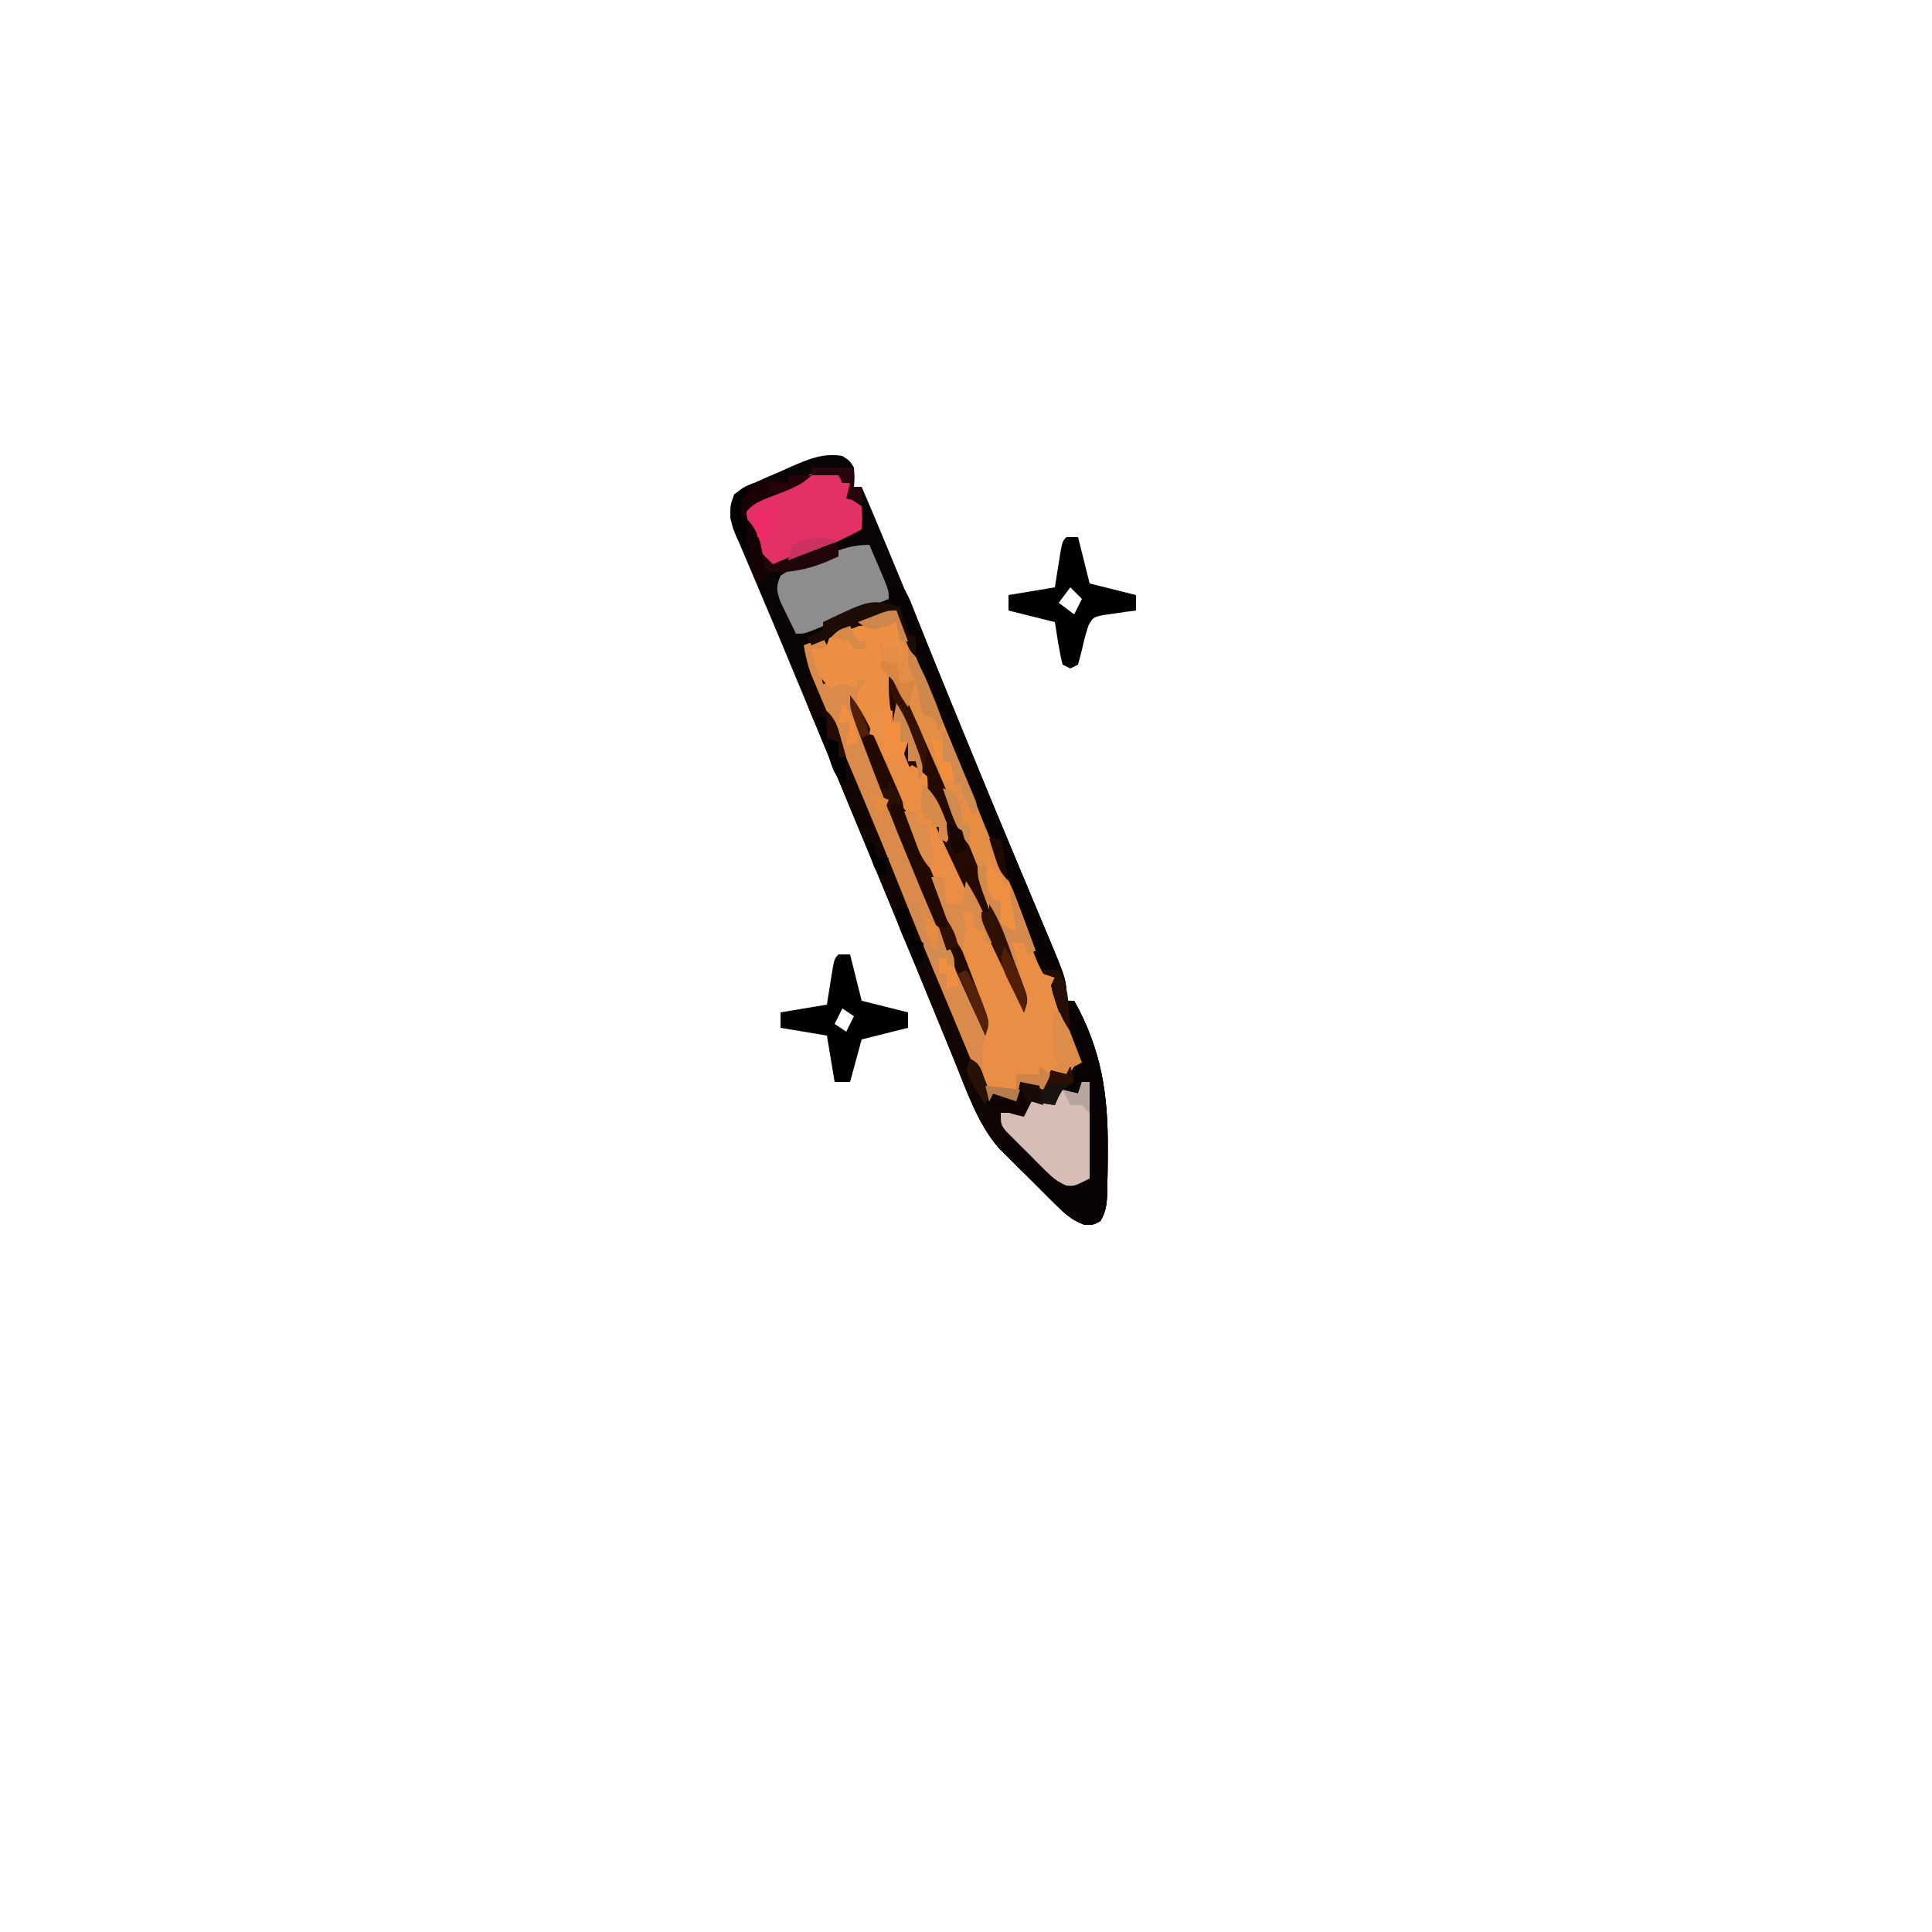 <?xml version="1.0" encoding="UTF-8"?>
<svg version="1.1" xmlns="http://www.w3.org/2000/svg" width="500" height="500">
<path d="M0 0 C1.875 1.188 1.875 1.188 3 3 C3.188 5.688 3.188 5.688 3 8 C3.66 8 4.32 8 5 8 C7.187 13.079 9.331 18.173 11.449 23.281 C11.779 24.075 12.108 24.869 12.447 25.686 C13.528 28.291 14.608 30.895 15.688 33.5 C16.062 34.402 16.436 35.305 16.821 36.234 C22.617 50.213 28.376 64.207 34.107 78.212 C37.798 87.231 41.509 96.242 45.266 105.234 C45.613 106.066 45.96 106.897 46.318 107.754 C47.977 111.723 49.639 115.691 51.305 119.657 C51.899 121.075 52.492 122.493 53.086 123.91 C53.353 124.543 53.62 125.175 53.895 125.827 C58 135.646 58 135.646 58 141 C58.66 141 59.32 141 60 141 C67.073 153.71 68.785 165.254 68.688 179.562 C68.686 180.351 68.685 181.14 68.683 181.953 C68.67 184.221 68.63 186.486 68.574 188.754 C68.564 189.441 68.554 190.127 68.544 190.835 C68.434 193.603 68.228 195.625 66.777 198.015 C65 199 65 199 62.633 198.972 C59.252 197.724 57.439 195.973 54.875 193.441 C54.406 192.978 53.936 192.515 53.453 192.038 C52.463 191.055 51.478 190.067 50.498 189.074 C49.02 187.583 47.52 186.116 46.016 184.65 C45.051 183.686 44.087 182.721 43.125 181.754 C42.261 180.891 41.398 180.028 40.508 179.139 C34.956 172.799 32.095 164.116 28.953 156.402 C28.585 155.507 28.216 154.612 27.837 153.69 C26.638 150.774 25.444 147.856 24.25 144.938 C23.405 142.881 22.56 140.824 21.714 138.768 C19.982 134.558 18.252 130.348 16.523 126.137 C12.786 117.041 9.019 107.958 5.25 98.875 C4.55 97.186 3.849 95.497 3.149 93.808 C-0.554 84.88 -4.266 75.956 -7.991 67.036 C-9.571 63.251 -11.15 59.465 -12.724 55.677 C-13.172 54.597 -13.172 54.597 -13.63 53.496 C-14.221 52.071 -14.813 50.646 -15.405 49.221 C-17.112 45.115 -18.838 41.017 -20.582 36.926 C-21.393 35.018 -22.198 33.107 -23 31.195 C-23.969 28.889 -24.948 26.589 -25.941 24.293 C-26.363 23.281 -26.784 22.269 -27.219 21.227 C-27.589 20.356 -27.96 19.485 -28.342 18.588 C-29.16 15.372 -28.869 13.186 -28 10 C-25.629 8.242 -25.629 8.242 -22.562 6.875 C-21.478 6.385 -20.394 5.895 -19.277 5.391 C-18.196 4.932 -17.114 4.473 -16 4 C-15.073 3.582 -14.146 3.165 -13.191 2.734 C-8.762 0.82 -4.905 -0.837 0 0 Z " fill="#090505" transform="translate(218,118)"/>
<path d="M0 0 C2.625 2.625 3.611 5.631 4.949 9.023 C5.239 9.744 5.528 10.465 5.826 11.207 C6.454 12.772 7.08 14.339 7.704 15.906 C9.383 20.12 11.079 24.327 12.773 28.535 C13.297 29.837 13.297 29.837 13.831 31.165 C17.422 40.077 21.107 48.948 24.812 57.812 C25.44 59.315 26.067 60.818 26.695 62.32 C28.991 67.816 31.291 73.309 33.594 78.801 C34.563 81.114 35.533 83.427 36.501 85.741 C37.343 87.752 38.186 89.763 39.032 91.773 C44 103.641 44 103.641 44 109 C44.66 109 45.32 109 46 109 C53.073 121.71 54.785 133.254 54.688 147.562 C54.686 148.351 54.685 149.14 54.683 149.953 C54.67 152.221 54.63 154.486 54.574 156.754 C54.564 157.441 54.554 158.127 54.544 158.835 C54.434 161.603 54.228 163.625 52.777 166.015 C51 167 51 167 48.633 166.972 C45.252 165.724 43.439 163.973 40.875 161.441 C40.406 160.978 39.936 160.515 39.453 160.038 C38.463 159.055 37.478 158.067 36.498 157.074 C35.02 155.583 33.52 154.116 32.016 152.65 C31.051 151.686 30.087 150.721 29.125 149.754 C28.261 148.891 27.398 148.028 26.508 147.139 C20.956 140.799 18.095 132.116 14.953 124.402 C14.584 123.506 14.216 122.61 13.836 121.687 C12.637 118.772 11.444 115.855 10.25 112.938 C8.984 109.854 7.716 106.771 6.449 103.688 C5.584 101.584 4.72 99.48 3.856 97.377 C0.994 90.407 -1.886 83.445 -4.781 76.488 C-5.161 75.575 -5.541 74.662 -5.932 73.721 C-7.384 70.232 -8.836 66.743 -10.291 63.256 C-12.227 58.615 -14.147 53.968 -16.048 49.312 C-17.053 46.872 -18.081 44.441 -19.107 42.01 C-19.776 40.387 -20.443 38.764 -21.109 37.141 C-21.43 36.396 -21.751 35.652 -22.082 34.885 C-23.444 31.51 -24.153 29.562 -23.181 25.991 C-22.791 25.334 -22.401 24.677 -22 24 C-20.016 26.976 -18.757 29.757 -17.383 33.055 C-17.13 33.659 -16.877 34.263 -16.617 34.886 C-15.783 36.881 -14.954 38.878 -14.125 40.875 C-13.538 42.284 -12.95 43.692 -12.363 45.101 C-10.857 48.712 -9.356 52.326 -7.856 55.939 C-7.057 57.862 -6.258 59.784 -5.457 61.705 C-0.603 73.358 4.208 85.026 8.945 96.727 C9.282 97.558 9.619 98.39 9.966 99.247 C11.622 103.339 13.275 107.433 14.925 111.528 C16.362 115.091 17.811 118.649 19.269 122.204 C19.922 123.809 20.559 125.422 21.192 127.035 C22.246 129.721 22.246 129.721 24 133 C27.622 134.223 27.622 134.223 31 134 C31.33 132.68 31.66 131.36 32 130 C33.98 130.33 35.96 130.66 38 131 C38.66 129.68 39.32 128.36 40 127 C41.98 127.495 41.98 127.495 44 128 C45.765 126.376 45.765 126.376 47 124 C46.332 121.117 46.332 121.117 44.812 118.188 C42.813 113.797 41.026 109.718 40 105 C40.33 104.34 40.66 103.68 41 103 C39.515 102.505 39.515 102.505 38 102 C36.796 99.796 36.796 99.796 35.609 96.824 C35.154 95.704 34.7 94.583 34.231 93.428 C33.737 92.181 33.244 90.934 32.75 89.688 C32.23 88.398 31.709 87.11 31.187 85.822 C30.352 83.761 29.517 81.7 28.687 79.637 C25.247 71.099 21.68 62.615 18.125 54.125 C16.024 49.106 13.93 44.085 11.852 39.056 C11.279 37.674 10.703 36.293 10.124 34.912 C9.281 32.9 8.448 30.884 7.617 28.867 C7.136 27.711 6.655 26.554 6.16 25.363 C4.961 21.886 4.421 18.646 4 15 C3.299 12.187 2.5 10.586 1 8 C-2.084 6.943 -2.084 6.943 -5 7 C-4.67 6.34 -4.34 5.68 -4 5 C-3.34 5 -2.68 5 -2 5 C-1.856 4.361 -1.711 3.721 -1.562 3.062 C-1 1 -1 1 0 0 Z " fill="#110603" transform="translate(232,150)"/>
<path d="M0 0 C1.32 0 2.64 0 4 0 C6.092 4.431 6.092 4.431 5.625 7.312 C5.316 8.148 5.316 8.148 5 9 C4.67 8.01 4.34 7.02 4 6 C3.01 6.33 2.02 6.66 1 7 C0.34 6.34 -0.32 5.68 -1 5 C-0.247 8.49 1.018 11.639 2.375 14.938 C4.439 19.998 6.416 25.083 8.316 30.207 C13.509 44.185 18.995 57.984 24.875 71.688 C25.193 72.432 25.512 73.176 25.84 73.943 C29.33 82.085 32.935 90.124 37 98 C35.68 92.72 34.36 87.44 33 82 C38.882 83.176 38.882 83.176 41 86 C41.673 87.664 42.341 89.33 43 91 C43.99 91.495 43.99 91.495 45 92 C45 93.98 45 95.96 45 98 C45.66 98.33 46.32 98.66 47 99 C47.781 100.855 47.781 100.855 48.5 103.188 C48.754 103.994 49.008 104.801 49.27 105.633 C49.631 106.805 49.631 106.805 50 108 C50.392 109.176 50.784 110.351 51.188 111.562 C51.456 112.367 51.724 113.171 52 114 C51.01 114.495 51.01 114.495 50 115 C49.34 115.99 48.68 116.98 48 118 C46.02 117.505 46.02 117.505 44 117 C43.34 118.32 42.68 119.64 42 121 C39.03 120.01 39.03 120.01 36 119 C35.67 120.65 35.34 122.3 35 124 C32.03 123.01 32.03 123.01 29 122 C28.67 122.66 28.34 123.32 28 124 C25.806 117.258 24.446 111.995 26 105 C26.33 104.67 26.66 104.34 27 104 C17.755 78.669 7.96 53.755 -3.267 29.233 C-3.631 28.431 -3.996 27.628 -4.371 26.801 C-4.836 25.788 -4.836 25.788 -5.31 24.755 C-6.246 22.375 -6.444 20.516 -6 18 C-5.34 17.01 -4.68 16.02 -4 15 C-4.66 15 -5.32 15 -6 15 C-6 15.66 -6 16.32 -6 17 C-6.598 16.814 -7.196 16.629 -7.812 16.438 C-10.164 15.779 -10.164 15.779 -13 17 C-16.442 14.34 -16.995 11.097 -18 7 C-17.361 6.897 -16.721 6.794 -16.062 6.688 C-15.382 6.461 -14.701 6.234 -14 6 C-13.67 5.01 -13.34 4.02 -13 3 C-9.007 0.768 -5.49 0.914 -1 1 C-0.67 0.67 -0.34 0.34 0 0 Z " fill="#E98E44" transform="translate(228,161)"/>
<path d="M0 0 C2.625 2.625 3.611 5.631 4.949 9.023 C5.239 9.744 5.528 10.465 5.826 11.207 C6.454 12.772 7.08 14.339 7.704 15.906 C9.383 20.12 11.079 24.327 12.773 28.535 C13.297 29.837 13.297 29.837 13.831 31.165 C17.422 40.077 21.107 48.948 24.812 57.812 C25.44 59.315 26.067 60.818 26.695 62.32 C28.991 67.816 31.291 73.309 33.594 78.801 C34.563 81.114 35.533 83.427 36.501 85.741 C37.343 87.752 38.186 89.763 39.032 91.773 C44 103.641 44 103.641 44 109 C44.66 109 45.32 109 46 109 C53.073 121.71 54.785 133.254 54.688 147.562 C54.686 148.351 54.685 149.14 54.683 149.953 C54.67 152.221 54.63 154.486 54.574 156.754 C54.564 157.441 54.554 158.127 54.544 158.835 C54.434 161.603 54.228 163.625 52.777 166.015 C51 167 51 167 48.603 166.953 C45.371 165.769 43.754 164.209 41.355 161.746 C40.514 160.892 39.673 160.038 38.807 159.158 C37.942 158.26 37.078 157.363 36.188 156.438 C35.304 155.536 34.42 154.634 33.51 153.705 C31.331 151.479 29.161 149.244 27 147 C27.33 146.01 27.66 145.02 28 144 C32.999 144.446 35.691 148.675 38.758 152.227 C40.295 153.96 40.295 153.96 43 156 C44.98 155.67 46.96 155.34 49 155 C49.33 146.75 49.66 138.5 50 130 C49.34 130 48.68 130 48 130 C47.67 131.32 47.34 132.64 47 134 C45.02 133.01 43.04 132.02 41 131 C41 130.67 41 130.34 41 130 C42.65 130 44.3 130 46 130 C46 129.237 46 128.474 46 127.688 C46 125.792 46 123.896 46 122 C45.423 120.398 44.791 118.816 44.125 117.25 C42.458 113.193 40.98 109.278 40 105 C40.33 104.34 40.66 103.68 41 103 C40.01 102.67 39.02 102.34 38 102 C36.796 99.796 36.796 99.796 35.609 96.824 C35.154 95.704 34.7 94.583 34.231 93.428 C33.737 92.181 33.244 90.934 32.75 89.688 C32.23 88.398 31.709 87.11 31.187 85.822 C30.352 83.761 29.517 81.7 28.687 79.637 C25.247 71.099 21.68 62.615 18.125 54.125 C16.024 49.106 13.93 44.085 11.852 39.056 C11.279 37.674 10.703 36.293 10.124 34.912 C9.281 32.9 8.448 30.884 7.617 28.867 C7.136 27.711 6.655 26.554 6.16 25.363 C4.961 21.886 4.421 18.646 4 15 C3.299 12.187 2.5 10.586 1 8 C-2.084 6.943 -2.084 6.943 -5 7 C-4.67 6.34 -4.34 5.68 -4 5 C-3.34 5 -2.68 5 -2 5 C-1.783 4.041 -1.783 4.041 -1.562 3.062 C-1 1 -1 1 0 0 Z " fill="#090403" transform="translate(232,150)"/>
<path d="M0 0 C2.295 5.478 4.586 10.957 6.875 16.438 C7.386 17.661 7.386 17.661 7.907 18.909 C12.629 30.223 17.287 41.556 21.765 52.969 C23.957 58.526 26.332 63.961 28.831 69.387 C30.49 73.096 31.923 76.871 33.312 80.688 C33.576 81.401 33.84 82.114 34.111 82.85 C34.745 84.565 35.373 86.282 36 88 C35.01 88.495 35.01 88.495 34 89 C33.67 88.01 33.34 87.02 33 86 C32.01 86 31.02 86 30 86 C30.3 87.048 30.601 88.096 30.91 89.176 C31.295 90.555 31.679 91.933 32.062 93.312 C32.262 94.003 32.461 94.693 32.666 95.404 C34.113 100.66 34.113 100.66 33 104 C20.832 78.498 9.587 52.269 0.382 25.542 C-1.176 21.045 -2.959 16.954 -5.337 12.822 C-6.172 10.527 -5.781 9.272 -5 7 C-4.01 7.66 -3.02 8.32 -2 9 C-1.34 9 -0.68 9 0 9 C0.33 9.66 0.66 10.32 1 11 C0.67 8.36 0.34 5.72 0 3 C-0.907 3.371 -1.815 3.743 -2.75 4.125 C-6 5 -6 5 -8.375 4.125 C-8.911 3.754 -9.447 3.382 -10 3 C-8.71 2.496 -7.418 1.997 -6.125 1.5 C-5.046 1.082 -5.046 1.082 -3.945 0.656 C-2 0 -2 0 0 0 Z " fill="#E48D47" transform="translate(232,158)"/>
<path d="M0 0 C0.33 0.66 0.66 1.32 1 2 C0.01 2.33 -0.98 2.66 -2 3 C-1.34 5.97 -0.68 8.94 0 12 C0.928 11.794 1.856 11.588 2.812 11.375 C6 11 6 11 9 13 C9 12.34 9 11.68 9 11 C9.66 11 10.32 11 11 11 C10.719 12.053 10.438 13.106 10.148 14.191 C9.425 20.162 12.18 24.859 14.738 30.111 C16.282 33.289 17.756 36.499 19.234 39.707 C19.545 40.378 19.856 41.049 20.176 41.741 C23.702 49.418 26.811 57.254 29.875 65.125 C30.147 65.823 30.419 66.521 30.699 67.24 C32.006 70.604 33.306 73.971 34.598 77.342 C35.481 79.647 36.369 81.95 37.262 84.252 C38.31 86.956 39.346 89.664 40.375 92.375 C40.667 93.129 40.96 93.884 41.261 94.661 C43.116 99.651 43.116 99.651 42 103 C41.037 107.335 41.07 110.658 42 115 C39.2 112.2 38.081 108.798 36.586 105.195 C36.253 104.402 35.919 103.609 35.576 102.792 C34.866 101.1 34.158 99.406 33.453 97.712 C32.404 95.195 31.349 92.681 30.293 90.168 C26.83 81.908 23.435 73.625 20.129 65.301 C17.125 57.741 14.027 50.224 10.879 42.723 C10.444 41.685 10.008 40.647 9.56 39.578 C7.77 35.313 5.978 31.048 4.181 26.786 C2.847 23.621 1.519 20.453 0.191 17.285 C-0.216 16.324 -0.623 15.362 -1.043 14.372 C-1.417 13.476 -1.792 12.58 -2.177 11.656 C-2.506 10.875 -2.835 10.094 -3.174 9.289 C-4.044 6.877 -4.559 4.523 -5 2 C-3.35 1.34 -1.7 0.68 0 0 Z " fill="#DA8B4B" transform="translate(213,165)"/>
<path d="M0 0 C0.33 0.99 0.66 1.98 1 3 C1.66 3 2.32 3 3 3 C3 4.32 3 5.64 3 7 C3.99 7.66 4.98 8.32 6 9 C6.188 12.125 6.188 12.125 6 15 C-1.754 19.199 -9.669 22.179 -18 25 C-19.035 22.924 -20.053 20.839 -21.062 18.75 C-21.631 17.59 -22.199 16.43 -22.785 15.234 C-24.027 11.929 -24.321 11.124 -23 8 C-21.313 6.812 -21.313 6.812 -19.141 5.859 C-18.354 5.511 -17.568 5.163 -16.758 4.805 C-15.93 4.457 -15.103 4.109 -14.25 3.75 C-13.438 3.386 -12.626 3.023 -11.789 2.648 C-4.429 -0.54 -4.429 -0.54 0 0 Z " fill="#E33065" transform="translate(217,122)"/>
<path d="M0 0 C1.32 0 2.64 0 4 0 C6.092 4.431 6.092 4.431 5.625 7.312 C5.316 8.148 5.316 8.148 5 9 C4.67 8.01 4.34 7.02 4 6 C3.01 6.33 2.02 6.66 1 7 C0.34 6.34 -0.32 5.68 -1 5 C-0.356 8.041 0.707 10.493 2.125 13.25 C4.306 17.982 4.099 20.965 3 26 C3.66 26 4.32 26 5 26 C5 27.65 5 29.3 5 31 C5.66 31 6.32 31 7 31 C6.67 31.99 6.34 32.98 6 34 C3.525 34.495 3.525 34.495 1 35 C1 33.35 1 31.7 1 30 C0.402 29.959 -0.196 29.918 -0.812 29.875 C-3 29 -3 29 -4.75 26.25 C-5.954 23.119 -6.445 21.291 -6 18 C-5.34 17.01 -4.68 16.02 -4 15 C-4.66 15 -5.32 15 -6 15 C-6 15.66 -6 16.32 -6 17 C-6.598 16.814 -7.196 16.629 -7.812 16.438 C-10.164 15.779 -10.164 15.779 -13 17 C-16.442 14.34 -16.995 11.097 -18 7 C-17.361 6.897 -16.721 6.794 -16.062 6.688 C-15.382 6.461 -14.701 6.234 -14 6 C-13.67 5.01 -13.34 4.02 -13 3 C-9.007 0.768 -5.49 0.914 -1 1 C-0.67 0.67 -0.34 0.34 0 0 Z " fill="#ED8F42" transform="translate(228,161)"/>
<path d="M0 0 C0.838 1.956 1.67 3.915 2.5 5.875 C2.964 6.966 3.428 8.056 3.906 9.18 C5 12 5 12 5 14 C1.377 15.506 -2.249 17.004 -5.875 18.5 C-6.908 18.929 -7.94 19.359 -9.004 19.801 C-10.483 20.41 -10.483 20.41 -11.992 21.031 C-12.903 21.408 -13.815 21.785 -14.753 22.174 C-17 23 -17 23 -19 23 C-19.868 21.257 -20.719 19.505 -21.562 17.75 C-22.038 16.775 -22.514 15.801 -23.004 14.797 C-24.08 11.776 -24.209 10.89 -23 8 C-21.206 6.812 -21.206 6.812 -18.887 5.859 C-18.051 5.511 -17.215 5.163 -16.354 4.805 C-15.474 4.457 -14.594 4.109 -13.688 3.75 C-12.819 3.386 -11.951 3.023 -11.057 2.648 C-7.037 1.007 -4.417 0 0 0 Z " fill="#8E8C8D" transform="translate(225,141)"/>
<path d="M0 0 C0.66 0 1.32 0 2 0 C2 8.25 2 16.5 2 25 C-2 27 -2 27 -4.021 26.83 C-6.43 25.82 -7.82 24.568 -9.672 22.727 C-10.336 22.067 -11 21.407 -11.684 20.727 C-12.366 20.033 -13.047 19.34 -13.75 18.625 C-14.447 17.939 -15.145 17.253 -15.863 16.547 C-16.522 15.884 -17.181 15.222 -17.859 14.539 C-18.462 13.933 -19.065 13.326 -19.687 12.702 C-21 11 -21 11 -21 8 C-19.02 8 -17.04 8 -15 8 C-14.34 6.68 -13.68 5.36 -13 4 C-11.02 4.66 -9.04 5.32 -7 6 C-6.67 4.68 -6.34 3.36 -6 2 C-3.525 2.495 -3.525 2.495 -1 3 C-0.67 2.01 -0.34 1.02 0 0 Z " fill="#D6BEB6" transform="translate(280,280)"/>
<path d="M0 0 C0.99 0 1.98 0 3 0 C3.99 3.96 4.98 7.92 6 12 C11.94 13.485 11.94 13.485 18 15 C18 16.32 18 17.64 18 19 C14.04 19.99 10.08 20.98 6 22 C5.01 25.63 4.02 29.26 3 33 C1.68 33 0.36 33 -1 33 C-1.66 29.04 -2.32 25.08 -3 21 C-8.94 20.01 -8.94 20.01 -15 19 C-15 17.68 -15 16.36 -15 15 C-11.04 14.34 -7.08 13.68 -3 13 C-2.691 11.041 -2.381 9.081 -2.062 7.062 C-1.125 1.125 -1.125 1.125 0 0 Z M1 14 C0.34 15.32 -0.32 16.64 -1 18 C0.485 18.99 0.485 18.99 2 20 C2.66 18.68 3.32 17.36 4 16 C3.01 15.34 2.02 14.68 1 14 Z " fill="#010101" transform="translate(217,247)"/>
<path d="M0 0 C0.99 0 1.98 0 3 0 C3.99 3.96 4.98 7.92 6 12 C11.94 13.485 11.94 13.485 18 15 C18 16.32 18 17.64 18 19 C16.844 19.147 16.844 19.147 15.664 19.297 C14.661 19.446 13.658 19.596 12.625 19.75 C11.627 19.889 10.63 20.028 9.602 20.172 C6.91 20.742 6.91 20.742 5.711 22.816 C5.022 24.933 4.458 27.009 4 29.188 C3.67 30.446 3.34 31.704 3 33 C2.01 33.495 2.01 33.495 1 34 C0.34 33.67 -0.32 33.34 -1 33 C-1.917 29.37 -2.405 25.7 -3 22 C-6.96 21.01 -10.92 20.02 -15 19 C-15 17.68 -15 16.36 -15 15 C-11.04 14.34 -7.08 13.68 -3 13 C-2.691 11.041 -2.381 9.081 -2.062 7.062 C-1.125 1.125 -1.125 1.125 0 0 Z M1 13 C-0.485 14.98 -0.485 14.98 -2 17 C-0.68 17.99 0.64 18.98 2 20 C2.66 18.68 3.32 17.36 4 16 C3.01 15.01 2.02 14.02 1 13 Z " fill="#010101" transform="translate(276,139)"/>
<path d="M0 0 C4.031 4.996 6.284 10.864 8.875 16.688 C9.157 17.317 9.438 17.947 9.729 18.596 C16.153 32.992 21.957 47.624 27.598 62.342 C28.481 64.647 29.369 66.95 30.262 69.252 C31.31 71.956 32.346 74.664 33.375 77.375 C33.667 78.129 33.96 78.884 34.261 79.661 C36.116 84.651 36.116 84.651 35 88 C23.195 62.566 12.434 36.771 2.625 10.5 C2.205 9.38 2.205 9.38 1.776 8.237 C0.719 5.343 0 3.108 0 0 Z " fill="#220A02" transform="translate(220,180)"/>
<path d="M0 0 C2.879 2.491 4.166 5.13 5.715 8.582 C6.23 9.727 6.746 10.871 7.277 12.051 C7.831 13.304 8.385 14.558 8.938 15.812 C9.221 16.451 9.505 17.089 9.797 17.746 C16.276 32.334 22.259 47.108 28 62 C28.433 63.123 28.866 64.247 29.312 65.404 C30.494 68.493 31.658 71.588 32.812 74.688 C33.156 75.596 33.5 76.505 33.855 77.441 C34.157 78.269 34.459 79.096 34.77 79.949 C35.034 80.664 35.298 81.379 35.57 82.116 C36 84 36 84 35 87 C0 13.642 0 13.642 0 0 Z " fill="#240A03" transform="translate(230,175)"/>
<path d="M0 0 C2.61 1.305 2.681 2.358 3.625 5.062 C3.885 5.796 4.146 6.529 4.414 7.285 C4.607 7.851 4.801 8.417 5 9 C7.31 9.33 9.62 9.66 12 10 C12.33 8.68 12.66 7.36 13 6 C15.97 6.495 15.97 6.495 19 7 C19.66 5.68 20.32 4.36 21 3 C21.619 3.206 22.238 3.413 22.875 3.625 C23.927 3.811 23.927 3.811 25 4 C25.66 3.34 26.32 2.68 27 2 C27 3.32 27 4.64 27 6 C26.01 6.66 25.02 7.32 24 8 C22.808 10.05 22.808 10.05 22 12 C19.03 11.505 19.03 11.505 16 11 C15.34 12.32 14.68 13.64 14 15 C10.056 14.211 6.557 12.875 3 11 C1.125 7.938 1.125 7.938 0 5 C-0.33 4.34 -0.66 3.68 -1 3 C-0.67 2.01 -0.34 1.02 0 0 Z " fill="#0F0402" transform="translate(251,274)"/>
<path d="M0 0 C0.99 0 1.98 0 3 0 C3.33 2.31 3.66 4.62 4 7 C5.32 7 6.64 7 8 7 C8.33 5.02 8.66 3.04 9 1 C10.871 3.806 12.23 6.5 13.625 9.562 C14.294 11.018 14.294 11.018 14.977 12.504 C16 15 16 15 16 17 C15.34 17 14.68 17 14 17 C14 16.01 14 15.02 14 14 C13.01 13.67 12.02 13.34 11 13 C11 11.68 11 10.36 11 9 C10.01 9 9.02 9 8 9 C8.186 9.536 8.371 10.072 8.562 10.625 C9.114 13.62 8.606 16.037 8 19 C6.399 16.598 5.464 14.848 4.492 12.207 C4.228 11.495 3.964 10.783 3.691 10.049 C3.422 9.311 3.153 8.573 2.875 7.812 C2.598 7.063 2.321 6.313 2.035 5.541 C1.353 3.695 0.676 1.848 0 0 Z " fill="#D88B4C" transform="translate(241,227)"/>
<path d="M0 0 C0.289 1.134 0.578 2.269 0.875 3.438 C1.246 4.613 1.617 5.789 2 7 C2.66 7.33 3.32 7.66 4 8 C4 9.65 4 11.3 4 13 C2 11 2 11 -1 1 C-11.89 5.455 -11.89 5.455 -23 10 C-23.33 9.34 -23.66 8.68 -24 8 C-22.68 7.34 -21.36 6.68 -20 6 C-20 5.34 -20 4.68 -20 4 C-7.699 -1.925 -7.699 -1.925 0 0 Z " fill="#1B0C06" transform="translate(233,157)"/>
<path d="M0 0 C0.66 0 1.32 0 2 0 C2.66 2.97 3.32 5.94 4 9 C4.66 9 5.32 9 6 9 C6.289 10.134 6.577 11.269 6.875 12.438 C7.246 13.613 7.617 14.789 8 16 C8.66 16.33 9.32 16.66 10 17 C9.649 15.928 9.299 14.855 8.938 13.75 C8 10 8 10 9 6 C10.98 11.28 12.96 16.56 15 22 C14.34 22.33 13.68 22.66 13 23 C12.67 22.01 12.34 21.02 12 20 C11.01 20 10.02 20 9 20 C9.66 22.97 10.32 25.94 11 29 C8.649 26.649 8.003 24.766 6.836 21.66 C6.436 20.597 6.037 19.534 5.625 18.439 C5.006 16.768 5.006 16.768 4.375 15.062 C3.955 13.952 3.535 12.841 3.102 11.697 C0 3.384 0 3.384 0 0 Z " fill="#D48A4D" transform="translate(253,224)"/>
<path d="M0 0 C2.016 1.145 2.016 1.145 4 3 C4.172 5.699 4.172 5.699 3.75 8.688 C3.621 9.681 3.492 10.675 3.359 11.699 C3.241 12.458 3.122 13.218 3 14 C3.66 14 4.32 14 5 14 C5.33 15.98 5.66 17.96 6 20 C5.34 19.67 4.68 19.34 4 19 C4 17.68 4 16.36 4 15 C3.34 15 2.68 15 2 15 C1.67 15.66 1.34 16.32 1 17 C1 15.35 1 13.7 1 12 C0.01 12 -0.98 12 -2 12 C-2.25 10.566 -2.474 9.127 -2.688 7.688 C-2.815 6.887 -2.943 6.086 -3.074 5.262 C-3 3 -3 3 -1.52 1.207 C-1.018 0.809 -0.517 0.41 0 0 Z " fill="#EC8E41" transform="translate(236,198)"/>
<path d="M0 0 C0.66 0 1.32 0 2 0 C3.65 4.29 5.3 8.58 7 13 C6.01 13.495 6.01 13.495 5 14 C4.01 15.485 4.01 15.485 3 17 C1.68 16.01 0.36 15.02 -1 14 C-0.34 14 0.32 14 1 14 C0.649 13.175 0.299 12.35 -0.062 11.5 C-1.223 7.166 -0.757 4.391 0 0 Z " fill="#DD8C4A" transform="translate(273,262)"/>
<path d="M0 0 C0.66 0.33 1.32 0.66 2 1 C2 1.99 2 2.98 2 4 C-4.626 7.099 -9.674 8.473 -17 8 C-17.33 6.35 -17.66 4.7 -18 3 C-17.01 3.99 -16.02 4.98 -15 6 C-13.94 5.555 -12.881 5.111 -11.789 4.652 C-10.401 4.08 -9.013 3.509 -7.625 2.938 C-6.577 2.496 -6.577 2.496 -5.508 2.045 C-3.695 1.304 -1.849 0.646 0 0 Z " fill="#20050A" transform="translate(215,140)"/>
<path d="M0 0 C2.899 4.349 4.4 9.108 6.188 14 C6.568 15.011 6.949 16.021 7.342 17.062 C7.697 18.032 8.052 19.001 8.418 20 C8.746 20.887 9.073 21.774 9.411 22.688 C10 25 10 25 9 28 C7.161 24.044 5.329 20.085 3.5 16.125 C2.713 14.433 2.713 14.433 1.91 12.707 C1.166 11.092 1.166 11.092 0.406 9.445 C-0.055 8.45 -0.515 7.455 -0.99 6.43 C-2 4 -2 4 -2 2 C-1.34 2 -0.68 2 0 2 C0 1.34 0 0.68 0 0 Z " fill="#2F1105" transform="translate(256,234)"/>
<path d="M0 0 C0.33 1.32 0.66 2.64 1 4 C0.01 4.66 -0.98 5.32 -2 6 C-3.192 8.05 -3.192 8.05 -4 10 C-6.31 9.67 -8.62 9.34 -11 9 C-11.66 7.35 -12.32 5.7 -13 4 C-10.03 4.495 -10.03 4.495 -7 5 C-6.34 3.68 -5.68 2.36 -5 1 C-3.68 1.33 -2.36 1.66 -1 2 C-0.67 1.34 -0.34 0.68 0 0 Z " fill="#181310" transform="translate(277,276)"/>
<path d="M0 0 C3 1 3 1 4.387 3.398 C4.816 4.381 5.245 5.363 5.688 6.375 C6.343 7.841 6.343 7.841 7.012 9.336 C8 12 8 12 8 15 C7.01 15.33 6.02 15.66 5 16 C4.158 14.087 3.327 12.17 2.5 10.25 C2.036 9.183 1.572 8.115 1.094 7.016 C0 4 0 4 0 0 Z " fill="#200902" transform="translate(231,208)"/>
<path d="M0 0 C0.66 0.33 1.32 0.66 2 1 C1.319 1.309 0.639 1.619 -0.062 1.938 C-2.205 3.767 -2.205 3.767 -2.078 5.957 C-1.804 8.326 -1.427 10.654 -1 13 C-0.808 14.353 -0.62 15.708 -0.438 17.062 C-0.293 18.032 -0.149 19.001 0 20 C-3.474 16.848 -4.874 13.505 -6 9 C-6 5.688 -6 5.688 -5 3 C-2.562 1.062 -2.562 1.062 0 0 Z " fill="#030101" transform="translate(195,125)"/>
<path d="M0 0 C2 3 2 3 4 6 C4.33 6 4.66 6 5 6 C5.66 9.96 6.32 13.92 7 18 C5.68 17.34 4.36 16.68 3 16 C3 14.02 3 12.04 3 10 C2.34 10 1.68 10 1 10 C-0.837 6.218 -1.158 4.054 0 0 Z " fill="#EE8F42" transform="translate(256,223)"/>
<path d="M0 0 C0.66 0 1.32 0 2 0 C3.32 3.3 4.64 6.6 6 10 C6.66 9.01 7.32 8.02 8 7 C8.672 8.289 9.337 9.581 10 10.875 C10.371 11.594 10.742 12.314 11.125 13.055 C12 15 12 15 12 17 C11.34 17 10.68 17 10 17 C10 16.34 10 15.68 10 15 C9.34 15 8.68 15 8 15 C7.67 16.32 7.34 17.64 7 19 C5.831 16.022 4.665 13.042 3.5 10.062 C2.999 8.787 2.999 8.787 2.488 7.486 C2.172 6.677 1.857 5.869 1.531 5.035 C1.238 4.286 0.945 3.537 0.643 2.766 C0 1 0 1 0 0 Z " fill="#D38B50" transform="translate(235,233)"/>
<path d="M0 0 C0.99 0.33 1.98 0.66 3 1 C3 1.99 3 2.98 3 4 C3.66 4 4.32 4 5 4 C5 5.65 5 7.3 5 9 C5.66 9 6.32 9 7 9 C6.67 9.99 6.34 10.98 6 12 C4.35 12.33 2.7 12.66 1 13 C0.67 8.71 0.34 4.42 0 0 Z " fill="#F28E3F" transform="translate(228,183)"/>
<path d="M0 0 C1.98 0 3.96 0 6 0 C2.973 3.027 -1.014 4.158 -4.945 5.701 C-8.421 7.123 -9.86 7.79 -12 11 C-12.375 8.812 -12.375 8.812 -12 6 C-9.375 3.125 -9.375 3.125 -6 1 C-2.625 1.188 -2.625 1.188 0 2 C0 1.34 0 0.68 0 0 Z " fill="#1A0105" transform="translate(204,123)"/>
<path d="M0 0 C3.435 3.163 4.903 6.656 6.75 10.875 C7.079 11.583 7.407 12.29 7.746 13.02 C9.52 17.038 10.536 19.649 9 24 C7.295 21.442 6.319 19.46 5.273 16.621 C4.964 15.783 4.655 14.944 4.336 14.08 C4.019 13.208 3.702 12.336 3.375 11.438 C3.05 10.562 2.725 9.686 2.391 8.783 C0 2.259 0 2.259 0 0 Z " fill="#341103" transform="translate(230,175)"/>
<path d="M0 0 C0.99 0.66 1.98 1.32 3 2 C2.34 3.32 1.68 4.64 1 6 C-0.98 5.34 -2.96 4.68 -5 4 C-5.33 5.65 -5.66 7.3 -6 9 C-7.98 8.34 -9.96 7.68 -12 7 C-12.33 7.66 -12.66 8.32 -13 9 C-13.33 7.68 -13.66 6.36 -14 5 C-11.36 5.33 -8.72 5.66 -6 6 C-6 4.68 -6 3.36 -6 2 C-4.02 2 -2.04 2 0 2 C0 1.34 0 0.68 0 0 Z " fill="#CF8448" transform="translate(269,276)"/>
<path d="M0 0 C2.735 2.382 3.925 4.707 5.25 8.062 C5.606 8.94 5.962 9.818 6.328 10.723 C7 13 7 13 6 15 C5.34 14.67 4.68 14.34 4 14 C4 13.01 4 12.02 4 11 C3.34 11 2.68 11 2 11 C2 10.34 2 9.68 2 9 C1.34 9 0.68 9 0 9 C-1.108 5.675 -0.845 3.378 0 0 Z " fill="#D68B4A" transform="translate(239,203)"/>
<path d="M0 0 C2.452 3.678 4.001 7.491 5.688 11.562 C6.021 12.343 6.354 13.124 6.697 13.928 C7.162 15.048 7.162 15.048 7.637 16.191 C7.922 16.874 8.208 17.557 8.503 18.26 C9 20 9 20 8 22 C5 16.25 5 16.25 5 14 C4.34 14 3.68 14 3 14 C2.67 12.02 2.34 10.04 2 8 C1.34 8 0.68 8 0 8 C0 5.36 0 2.72 0 0 Z " fill="#D18A4F" transform="translate(244,189)"/>
<path d="M0 0 C0.66 0.33 1.32 0.66 2 1 C2.333 2.667 2.667 4.333 3 6 C3.66 6.33 4.32 6.66 5 7 C5 8.32 5 9.64 5 11 C5.66 11 6.32 11 7 11 C7 13.31 7 15.62 7 18 C3.603 16.302 3.093 12.351 1.875 8.938 C1.598 8.179 1.321 7.42 1.035 6.639 C0.35 4.761 -0.326 2.881 -1 1 C-0.67 0.67 -0.34 0.34 0 0 Z " fill="#030103" transform="translate(212,185)"/>
<path d="M0 0 C0.99 0 1.98 0 3 0 C3.182 0.849 3.182 0.849 3.367 1.715 C3.535 2.448 3.702 3.182 3.875 3.938 C4.037 4.668 4.2 5.399 4.367 6.152 C4.83 8.207 4.83 8.207 7 9 C7 10.65 7 12.3 7 14 C6.01 14.495 6.01 14.495 5 15 C4.16 13.065 3.328 11.127 2.5 9.188 C2.036 8.109 1.572 7.03 1.094 5.918 C0 3 0 3 0 0 Z " fill="#050202" transform="translate(232,235)"/>
<path d="M0 0 C0.99 0 1.98 0 3 0 C3.33 0.99 3.66 1.98 4 3 C4.66 3 5.32 3 6 3 C7.327 6.981 7.069 10.85 7 15 C4.395 12.395 3.659 9.821 2.375 6.375 C1.929 5.186 1.483 3.998 1.023 2.773 C0.686 1.858 0.348 0.943 0 0 Z " fill="#DD8D4C" transform="translate(234,210)"/>
<path d="M0 0 C2.974 3.493 4.584 7.404 6.25 11.625 C6.531 12.306 6.812 12.986 7.102 13.688 C7.799 15.434 8.407 17.216 9 19 C8.67 19.66 8.34 20.32 8 21 C7.67 20.01 7.34 19.02 7 18 C6.01 17.67 5.02 17.34 4 17 C3.34 15.074 3.34 15.074 2.938 12.688 C2.503 10.185 2.114 8.22 0.941 5.957 C0 4 0 4 0 0 Z " fill="#CF874C" transform="translate(235,168)"/>
<path d="M0 0 C2.173 3.259 3.35 6.321 4.688 10 C5.145 11.238 5.603 12.475 6.074 13.75 C7 17 7 17 6 20 C5.67 18.35 5.34 16.7 5 15 C4.34 15 3.68 15 3 15 C3 13.35 3 11.7 3 10 C2.34 10 1.68 10 1 10 C1 8.35 1 6.7 1 5 C0.34 5 -0.32 5 -1 5 C-0.67 3.35 -0.34 1.7 0 0 Z " fill="#D0894D" transform="translate(232,182)"/>
<path d="M0 0 C3.008 3.008 3.846 6.02 4.5 10.188 C4.746 13.127 4.746 13.127 7 15 C5.02 15.99 5.02 15.99 3 17 C0.746 11.439 0.4 5.921 0 0 Z " fill="#150205" transform="translate(193,134)"/>
<path d="M0 0 C1.32 0 2.64 0 4 0 C6.032 3.404 6.369 6.323 6.625 10.25 C6.7 11.328 6.775 12.405 6.852 13.516 C6.925 14.745 6.925 14.745 7 16 C5.249 13.374 4.307 11.382 3.312 8.438 C3.041 7.652 2.769 6.867 2.488 6.059 C2 4 2 4 3 2 C2.01 1.67 1.02 1.34 0 1 C0 0.67 0 0.34 0 0 Z " fill="#240E05" transform="translate(270,251)"/>
<path d="M0 0 C3.667 0 7.333 0 11 0 C11 1.65 11 3.3 11 5 C11.66 5 12.32 5 13 5 C13 6.32 13 7.64 13 9 C11.68 8.67 10.36 8.34 9 8 C9.33 6.68 9.66 5.36 10 4 C9.34 4 8.68 4 8 4 C7.67 3.34 7.34 2.68 7 2 C4.69 2 2.38 2 0 2 C0 1.34 0 0.68 0 0 Z " fill="#28050C" transform="translate(210,121)"/>
<path d="M0 0 C1.895 2.842 3.002 5.316 4.188 8.5 C4.552 9.459 4.917 10.418 5.293 11.406 C6 14 6 14 5 17 C2.69 11.72 0.38 6.44 -2 1 C-1.34 0.67 -0.68 0.34 0 0 Z " fill="#542209" transform="translate(250,251)"/>
<path d="M0 0 C1.32 0.33 2.64 0.66 4 1 C4.33 2.65 4.66 4.3 5 6 C6.32 5.67 7.64 5.34 9 5 C8.34 7.31 7.68 9.62 7 12 C5 9 5 9 4.062 7 C3.087 4.929 3.087 4.929 1.375 3.375 C0.921 2.921 0.468 2.467 0 2 C0 1.34 0 0.68 0 0 Z " fill="#D98642" transform="translate(228,171)"/>
<path d="M0 0 C1.895 2.842 3.002 5.316 4.188 8.5 C4.552 9.459 4.917 10.418 5.293 11.406 C6 14 6 14 5 17 C3.965 14.924 2.947 12.839 1.938 10.75 C1.369 9.59 0.801 8.43 0.215 7.234 C-0.965 4.094 -1.302 3.006 0 0 Z " fill="#511F07" transform="translate(260,245)"/>
<path d="M0 0 C0.99 2.64 1.98 5.28 3 8 C2.34 8 1.68 8 1 8 C0.67 6.35 0.34 4.7 0 3 C-0.907 3.371 -1.815 3.743 -2.75 4.125 C-6 5 -6 5 -8.375 4.125 C-8.911 3.754 -9.447 3.382 -10 3 C-8.71 2.496 -7.418 1.997 -6.125 1.5 C-5.046 1.082 -5.046 1.082 -3.945 0.656 C-2 0 -2 0 0 0 Z " fill="#CD874D" transform="translate(232,158)"/>
<path d="M0 0 C0.99 0.33 1.98 0.66 3 1 C3 2.65 3 4.3 3 6 C3.66 6 4.32 6 5 6 C5.33 7.65 5.66 9.3 6 11 C5.01 11 4.02 11 3 11 C2.01 7.37 1.02 3.74 0 0 Z " fill="#F18F3C" transform="translate(241,191)"/>
<path d="M0 0 C0 0.99 0 1.98 0 3 C-0.66 2.34 -1.32 1.68 -2 1 C-1.34 0.67 -0.68 0.34 0 0 Z M-6 2 C-3.525 2.495 -3.525 2.495 -1 3 C-1.33 4.98 -1.66 6.96 -2 9 C-2.99 9 -3.98 9 -5 9 C-5.33 6.69 -5.66 4.38 -6 2 Z " fill="#F02C68" transform="translate(201,130)"/>
<path d="M0 0 C3 1 3 1 4.188 3.375 C5 6 5 6 5 9 C5.66 9 6.32 9 7 9 C7 10.98 7 12.96 7 15 C4.448 11.928 3.112 9.015 1.812 5.25 C1.468 4.265 1.124 3.28 0.77 2.266 C0.516 1.518 0.262 0.77 0 0 Z " fill="#D28B4F" transform="translate(244,204)"/>
<path d="M0 0 C-4.29 1.65 -8.58 3.3 -13 5 C-12.67 3.68 -12.34 2.36 -12 1 C-8.086 -0.957 -4.12 -1.373 0 0 Z " fill="#CC3260" transform="translate(217,140)"/>
<path d="M0 0 C0.66 0 1.32 0 2 0 C2 2.64 2 5.28 2 8 C1.34 7.34 0.68 6.68 0 6 C-0.99 6 -1.98 6 -3 6 C-3.66 4.68 -4.32 3.36 -5 2 C-3.68 2.33 -2.36 2.66 -1 3 C-0.67 2.01 -0.34 1.02 0 0 Z " fill="#B6A6A0" transform="translate(280,280)"/>
<path d="M0 0 C1.938 0.688 1.938 0.688 4 2 C4.75 4.625 4.75 4.625 5 7 C4.01 7.33 3.02 7.66 2 8 C0.743 5.094 0 3.204 0 0 Z " fill="#180601" transform="translate(245,213)"/>
<path d="M0 0 C2.559 1.28 2.699 2.242 3.688 4.875 C3.959 5.574 4.231 6.272 4.512 6.992 C5 9 5 9 4 12 C3.134 10.57 2.282 9.131 1.438 7.688 C0.724 6.487 0.724 6.487 -0.004 5.262 C-1 3 -1 3 0 0 Z " fill="#281106" transform="translate(251,274)"/>
<path d="M0 0 C2.834 3.203 3.521 5.781 4 10 C3.01 10.33 2.02 10.66 1 11 C1.33 9.02 1.66 7.04 2 5 C1.01 5 0.02 5 -1 5 C-0.67 3.35 -0.34 1.7 0 0 Z " fill="#EF8F41" transform="translate(218,182)"/>
<path d="M0 0 C2.475 0.495 2.475 0.495 5 1 C5.33 2.65 5.66 4.3 6 6 C3.562 5.25 3.562 5.25 1 4 C0.188 1.875 0.188 1.875 0 0 Z " fill="#180B08" transform="translate(264,280)"/>
<path d="M0 0 C1.32 0.99 2.64 1.98 4 3 C3.34 5.31 2.68 7.62 2 10 C1.67 10 1.34 10 1 10 C1 8.02 1 6.04 1 4 C0.34 4 -0.32 4 -1 4 C-0.67 2.68 -0.34 1.36 0 0 Z " fill="#E98D3E" transform="translate(250,209)"/>
<path d="M0 0 C2.349 2.349 2.731 3.957 3.625 7.125 C3.885 8.035 4.146 8.945 4.414 9.883 C4.704 10.931 4.704 10.931 5 12 C4.34 12 3.68 12 3 12 C3 10.68 3 9.36 3 8 C2.01 7.67 1.02 7.34 0 7 C0 4.69 0 2.38 0 0 Z " fill="#240C03" transform="translate(214,184)"/>
<path d="M0 0 C0.66 0 1.32 0 2 0 C2.33 2.64 2.66 5.28 3 8 C1.68 7.67 0.36 7.34 -1 7 C-0.67 4.69 -0.34 2.38 0 0 Z " fill="#EB9147" transform="translate(226,183)"/>
<path d="M0 0 C1.98 0 3.96 0 6 0 C3.772 2.228 2.342 2.692 -0.625 3.625 C-1.442 3.885 -2.26 4.146 -3.102 4.414 C-3.728 4.607 -4.355 4.801 -5 5 C-5 4.01 -5 3.02 -5 2 C-3.35 2 -1.7 2 0 2 C0 1.34 0 0.68 0 0 Z " fill="#290209" transform="translate(204,123)"/>
<path d="M0 0 C0.66 0 1.32 0 2 0 C2 0.66 2 1.32 2 2 C2.66 2 3.32 2 4 2 C4.33 3.65 4.66 5.3 5 7 C4.01 7.33 3.02 7.66 2 8 C2 6.68 2 5.36 2 4 C1.34 4 0.68 4 0 4 C0 2.68 0 1.36 0 0 Z " fill="#EF8F41" transform="translate(243,248)"/>
<path d="M0 0 C0.66 0 1.32 0 2 0 C2.33 1.32 2.66 2.64 3 4 C3.99 4 4.98 4 6 4 C5.67 5.65 5.34 7.3 5 9 C2.39 7.695 2.319 6.642 1.375 3.938 C1.115 3.204 0.854 2.471 0.586 1.715 C0.393 1.149 0.199 0.583 0 0 Z " fill="#020104" transform="translate(224,218)"/>
<path d="M0 0 C0.99 0 1.98 0 3 0 C3.66 3.63 4.32 7.26 5 11 C2.772 8.772 2.308 7.342 1.375 4.375 C1.115 3.558 0.854 2.74 0.586 1.898 C0.393 1.272 0.199 0.645 0 0 Z " fill="#1E0A03" transform="translate(256,217)"/>
<path d="M0 0 C0.66 1.32 1.32 2.64 2 4 C2.66 4 3.32 4 4 4 C4 4.66 4 5.32 4 6 C3.01 6 2.02 6 1 6 C0.67 5.34 0.34 4.68 0 4 C-2.527 3.344 -2.527 3.344 -5 3 C-3 1 -3 1 0 0 Z " fill="#D78949" transform="translate(220,162)"/>
<path d="M0 0 C0.33 1.32 0.66 2.64 1 4 C-1.31 4.33 -3.62 4.66 -6 5 C-5.67 3.68 -5.34 2.36 -5 1 C-3.02 1.495 -3.02 1.495 -1 2 C-0.67 1.34 -0.34 0.68 0 0 Z " fill="#2D1005" transform="translate(277,276)"/>
<path d="M0 0 C2.645 3.125 3.844 6.088 5 10 C4.01 10.495 4.01 10.495 3 11 C2.494 9.732 1.995 8.46 1.5 7.188 C1.222 6.48 0.943 5.772 0.656 5.043 C0 3 0 3 0 0 Z " fill="#522009" transform="translate(220,180)"/>
<path d="M0 0 C2.97 0.33 5.94 0.66 9 1 C8.67 1.99 8.34 2.98 8 4 C6.02 3.34 4.04 2.68 2 2 C1.67 2.66 1.34 3.32 1 4 C0.67 2.68 0.34 1.36 0 0 Z " fill="#B67C4C" transform="translate(255,281)"/>
<path d="M0 0 C1.746 2.619 2.387 4.038 3 7 C2.01 7.33 1.02 7.66 0 8 C-0.66 6.02 -1.32 4.04 -2 2 C-1.34 2 -0.68 2 0 2 C0 1.34 0 0.68 0 0 Z " fill="#2F1005" transform="translate(245,238)"/>
<path d="M0 0 C3 3.75 3 3.75 3 6 C2.34 6 1.68 6 1 6 C0.67 6.66 0.34 7.32 0 8 C-0.66 6.02 -1.32 4.04 -2 2 C-1.34 2 -0.68 2 0 2 C0 1.34 0 0.68 0 0 Z " fill="#2B1005" transform="translate(230,202)"/>
<path d="M0 0 C1.32 0.99 2.64 1.98 4 3 C3.67 4.98 3.34 6.96 3 9 C0.875 5.812 0.498 3.735 0 0 Z " fill="#E78C43" transform="translate(239,237)"/>
<path d="M0 0 C2.475 0.99 2.475 0.99 5 2 C4.34 3.65 3.68 5.3 3 7 C1.794 4.668 0.835 2.504 0 0 Z " fill="#E38C42" transform="translate(225,205)"/>
</svg>
